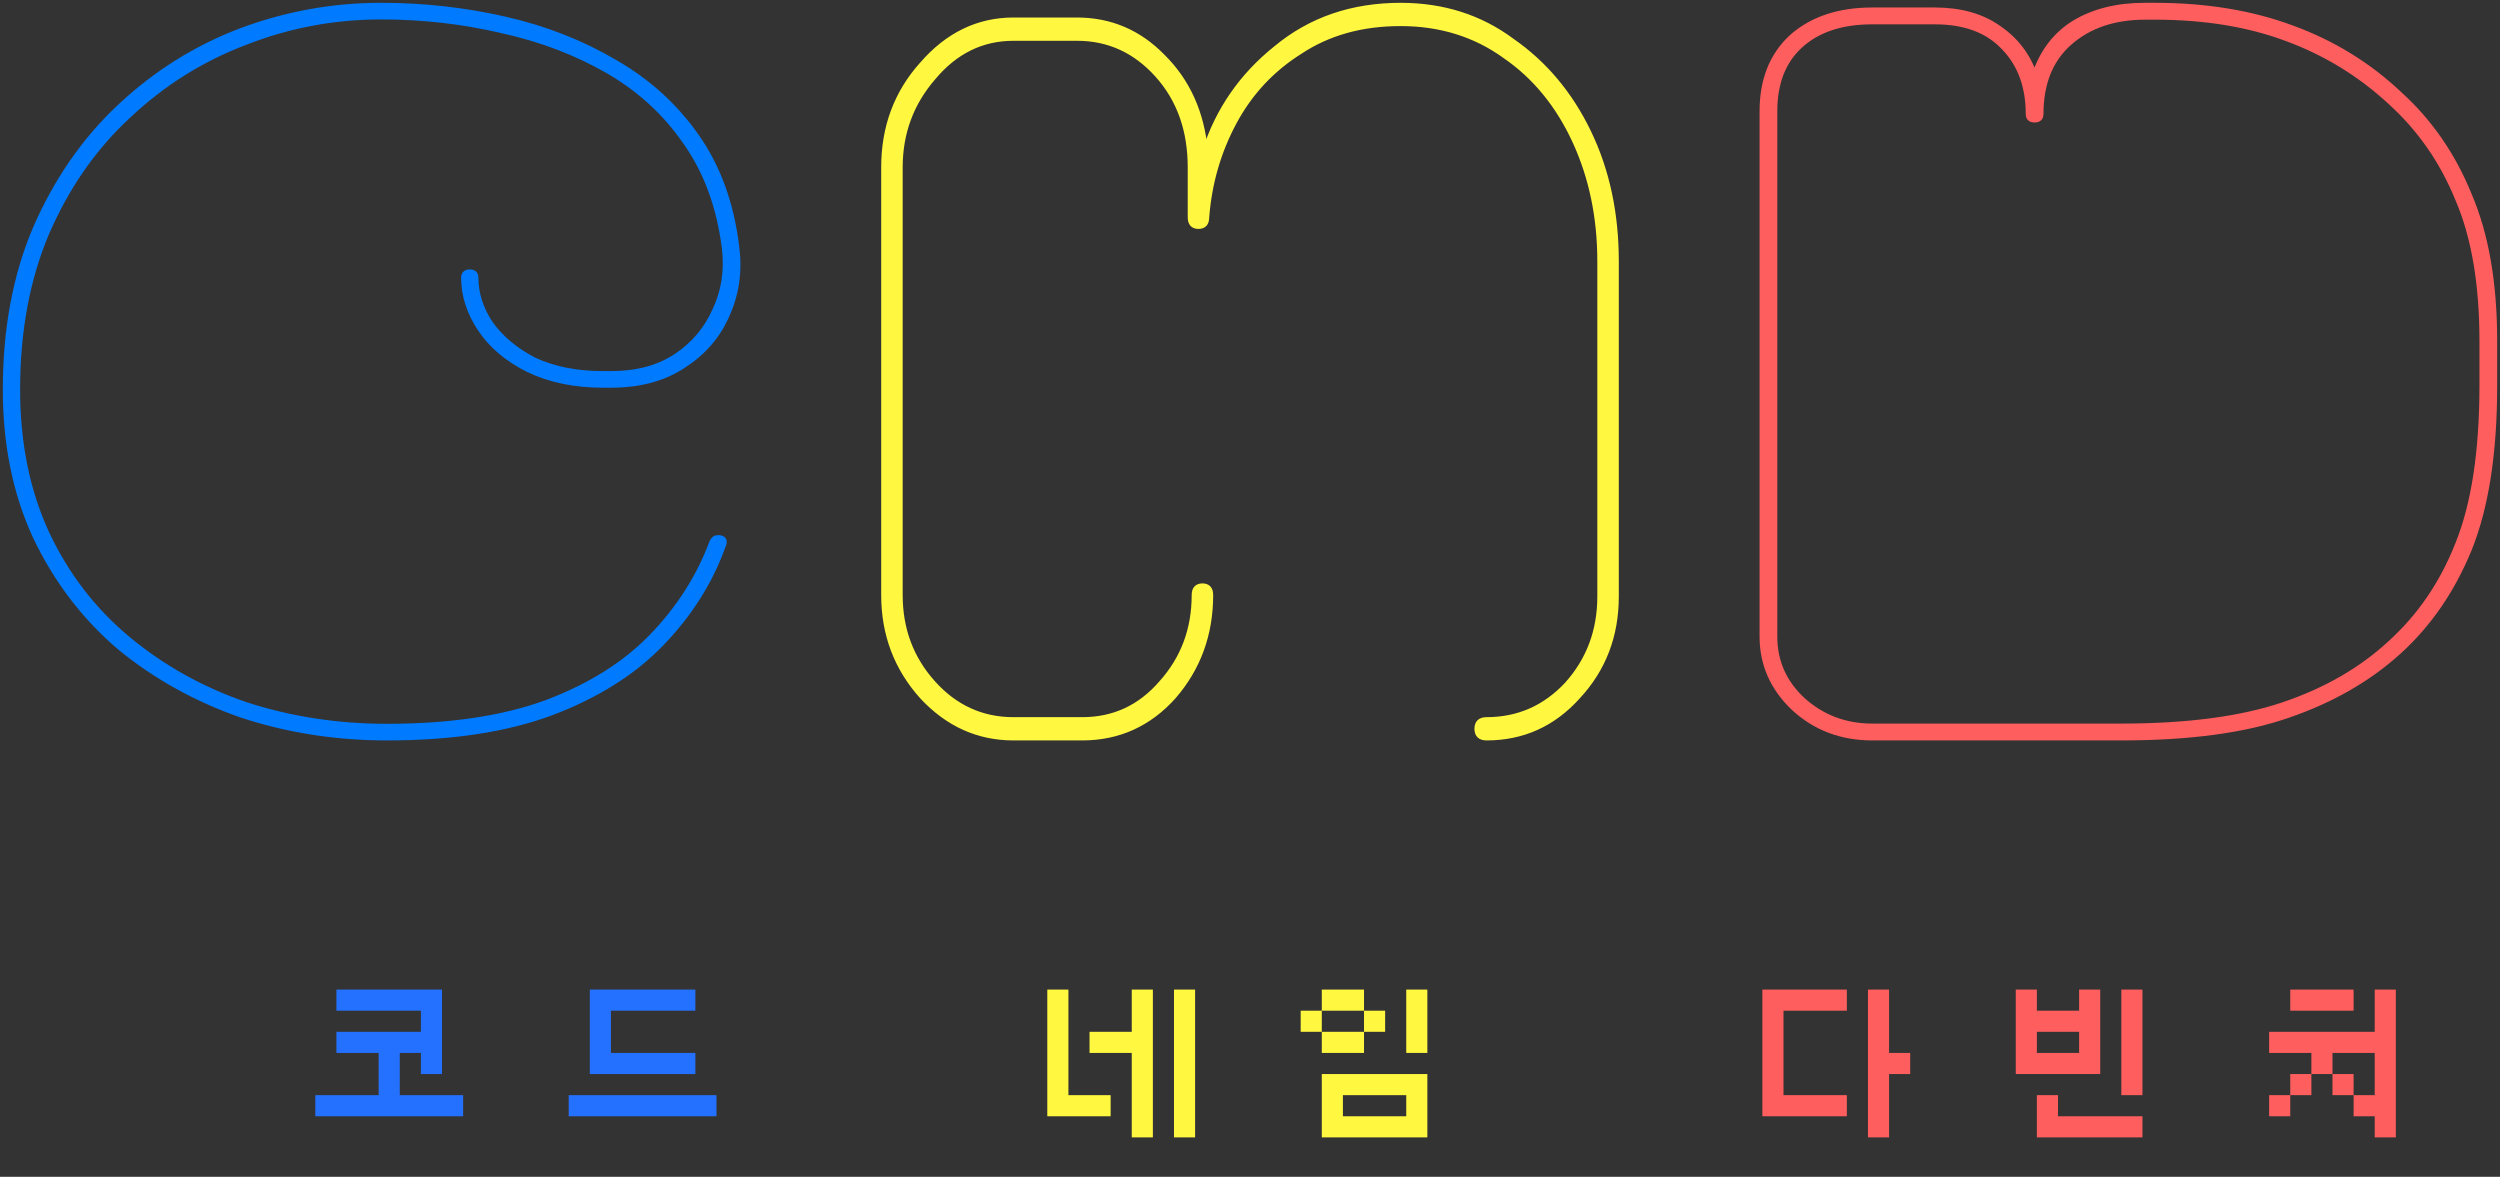 <svg width="444" height="209" viewBox="0 0 444 209" fill="none" xmlns="http://www.w3.org/2000/svg">
<rect x="0" y="0" width="444" height="209" fill="#333333" stroke="none"/>
<path d="M68.743 131C59.642 131 51.001 129.644 42.821 126.932C34.757 124.112 27.556 120.099 21.219 114.892C14.998 109.577 10.044 103.069 6.357 95.368C2.786 87.667 1 78.935 1 69.173C1 58.434 2.786 48.889 6.357 40.537C10.044 32.076 14.998 24.917 21.219 19.06C27.556 13.094 34.699 8.593 42.648 5.556C50.713 2.519 59.066 1 67.707 1C75.195 1 82.511 1.814 89.654 3.441C96.797 5.068 103.306 7.617 109.182 11.088C115.058 14.45 119.897 18.843 123.699 24.267C127.501 29.69 129.862 36.198 130.784 43.791C131.36 48.13 130.784 52.197 129.056 55.994C127.443 59.682 124.851 62.665 121.279 64.942C117.823 67.22 113.56 68.359 108.491 68.359H107.108C102.039 68.359 97.603 67.437 93.802 65.593C90.115 63.749 87.292 61.363 85.334 58.434C83.375 55.506 82.396 52.468 82.396 49.323C82.396 48.672 82.742 48.347 83.433 48.347C84.124 48.347 84.47 48.672 84.47 49.323C84.47 52.143 85.334 54.855 87.062 57.458C88.905 60.061 91.497 62.231 94.838 63.966C98.295 65.593 102.385 66.407 107.108 66.407H108.491C113.099 66.407 116.959 65.376 120.069 63.315C123.18 61.255 125.484 58.543 126.982 55.18C128.595 51.818 129.171 48.13 128.71 44.116C127.789 36.74 125.484 30.449 121.798 25.243C118.226 20.036 113.618 15.806 107.972 12.552C102.327 9.298 96.048 6.912 89.136 5.393C82.223 3.766 75.08 2.952 67.707 2.952C59.296 2.952 51.231 4.471 43.513 7.508C35.793 10.437 28.881 14.775 22.775 20.524C16.669 26.165 11.83 33.107 8.258 41.35C4.802 49.486 3.074 58.76 3.074 69.173C3.074 78.718 4.802 87.233 8.258 94.717C11.714 102.093 16.496 108.33 22.602 113.428C28.708 118.526 35.678 122.431 43.513 125.143C51.462 127.746 59.872 129.048 68.743 129.048C79.919 129.048 89.366 127.637 97.085 124.817C104.804 121.889 111.025 117.984 115.749 113.103C120.588 108.113 124.159 102.527 126.464 96.344C126.694 95.802 127.04 95.531 127.501 95.531C128.537 95.531 128.825 96.019 128.365 96.995C126.06 103.395 122.374 109.198 117.304 114.404C112.35 119.502 105.841 123.57 97.776 126.607C89.827 129.536 80.149 131 68.743 131Z" fill="#007AFF" stroke="#007AFF"/>
<path d="M179.996 131C173.739 131 168.342 128.564 163.805 123.691C159.268 118.644 157 112.64 157 105.679V29.715C157 22.58 159.268 16.489 163.805 11.442C168.342 6.221 173.739 3.61 179.996 3.61H191.26C197.205 3.61 202.289 5.786 206.513 10.136C210.893 14.487 213.396 20.056 214.022 26.843C216.368 19.534 220.592 13.443 226.693 8.57C232.794 3.523 240.147 1 248.751 1C256.26 1 262.83 3.088 268.462 7.265C274.25 11.268 278.787 16.663 282.072 23.45C285.357 30.237 287 37.894 287 46.422V105.94C287 112.901 284.732 118.818 280.195 123.691C275.815 128.564 270.418 131 264.004 131C262.909 131 262.361 130.478 262.361 129.434C262.361 128.39 262.909 127.867 264.004 127.867C269.635 127.867 274.407 125.779 278.318 121.602C282.229 117.252 284.184 112.031 284.184 105.94V46.422C284.184 38.59 282.698 31.455 279.726 25.016C276.753 18.577 272.608 13.53 267.289 9.876C261.97 6.047 255.791 4.133 248.751 4.133C241.868 4.133 235.923 5.786 230.917 9.092C225.911 12.225 222 16.402 219.184 21.622C216.368 26.843 214.726 32.499 214.256 38.59C214.256 39.635 213.787 40.157 212.848 40.157C211.91 40.157 211.44 39.635 211.44 38.59V29.715C211.44 23.102 209.485 17.62 205.574 13.269C201.663 8.918 196.892 6.743 191.26 6.743H179.996C174.365 6.743 169.593 9.092 165.682 13.791C161.771 18.316 159.816 23.624 159.816 29.715V105.679C159.816 111.77 161.771 116.991 165.682 121.341C169.593 125.692 174.365 127.867 179.996 127.867H192.199C197.83 127.867 202.523 125.692 206.278 121.341C210.189 116.991 212.144 111.77 212.144 105.679C212.144 104.635 212.614 104.112 213.552 104.112C214.491 104.112 214.96 104.635 214.96 105.679C214.96 112.64 212.77 118.644 208.39 123.691C204.01 128.564 198.613 131 192.199 131H179.996Z" fill="#FFF740" stroke="#FFF740"/>
<path d="M332.518 131C327.027 131 322.371 129.229 318.551 125.687C314.85 122.145 313 117.939 313 113.069V19.761C313 14.227 314.731 9.855 318.193 6.645C321.774 3.435 326.549 1.83 332.518 1.83H343.62C348.156 1.83 351.916 2.882 354.901 4.985C358.005 7.088 360.153 9.91 361.347 13.452C362.66 9.357 364.988 6.258 368.331 4.155C371.792 2.052 375.971 1 380.865 1H382.656C391.728 1 399.846 2.328 407.008 4.985C414.29 7.641 420.677 11.57 426.168 16.773C431.54 21.643 435.658 27.62 438.523 34.704C441.508 41.677 443 50.31 443 60.604V68.407C443 80.361 441.508 90.046 438.523 97.462C435.539 104.768 431.361 110.855 425.989 115.725C420.617 120.596 414.051 124.359 406.292 127.015C398.652 129.672 388.803 131 376.747 131H332.518ZM315.149 113.069C315.149 117.496 316.82 121.26 320.163 124.359C323.624 127.458 327.743 129.008 332.518 129.008H376.747C388.445 129.008 398.055 127.735 405.576 125.189C413.096 122.643 419.423 118.991 424.556 114.231C429.809 109.472 433.808 103.605 436.554 96.632C439.419 89.548 440.851 80.14 440.851 68.407V60.604C440.851 50.421 439.419 42.009 436.554 35.368C433.808 28.616 429.809 22.86 424.556 18.101C419.185 13.12 413.037 9.357 406.113 6.811C399.309 4.265 391.489 2.992 382.656 2.992H381.044C375.433 2.992 370.897 4.542 367.435 7.641C364.093 10.63 362.421 14.836 362.421 20.259C362.421 20.923 362.063 21.255 361.347 21.255C360.631 21.255 360.273 20.923 360.273 20.259C360.273 15.389 358.84 11.46 355.975 8.471C353.11 5.372 348.992 3.822 343.62 3.822H332.518C327.027 3.822 322.729 5.261 319.625 8.139C316.641 10.906 315.149 14.78 315.149 19.761V113.069Z" fill="#FF5E5E" stroke="#FF5E5E"/>
<path d="M313 198.25V175.75H328V179.5H316.75V194.5H328V198.25H313ZM331.75 202V175.75H335.5V187H339.25V190.75H335.5V202H331.75ZM358 190.75V175.75H361.75V179.5H369.25V175.75H373V190.75H358ZM361.75 194.5H365.5V198.25H380.5V202H361.75V194.5ZM361.75 183.25V187H369.25V183.25H361.75ZM376.75 194.5V175.75H380.5V194.5H376.75ZM403 198.25V194.5H406.75V198.25H403ZM403 187V183.25H421.75V175.75H425.5V202H421.75V198.25H418V194.5H421.75V187H414.25V190.75H410.5V187H403ZM410.5 194.5H406.75V190.75H410.5V194.5ZM418 194.5H414.25V190.75H418V194.5ZM418 175.75V179.5H406.75V175.75H418Z" fill="#FF5E5E"/>
<path d="M186 198.25V175.75H189.75V194.5H197.25V198.25H186ZM193.5 187V183.25H201V175.75H204.75V202H201V187H193.5ZM208.5 202V175.75H212.25V202H208.5ZM231 183.25V179.5H234.75V183.25H231ZM234.75 202V190.75H253.5V202H234.75ZM234.75 183.25H242.25V187H234.75V183.25ZM234.75 179.5V175.75H242.25V179.5H234.75ZM238.5 194.5V198.25H249.75V194.5H238.5ZM242.25 183.25V179.5H246V183.25H242.25ZM249.75 187V175.75H253.5V187H249.75Z" fill="#FFF740"/>
<path d="M56 198.25V194.5H67.25V187H59.75V183.25H74.75V179.5H59.75V175.75H78.5V190.75H74.75V187H71V194.5H82.25V198.25H56ZM101 198.25V194.5H127.25V198.25H101ZM104.75 190.75V175.75H123.5V179.5H108.5V187H123.5V190.75H104.75Z" fill="#2571FF"/>
</svg>

